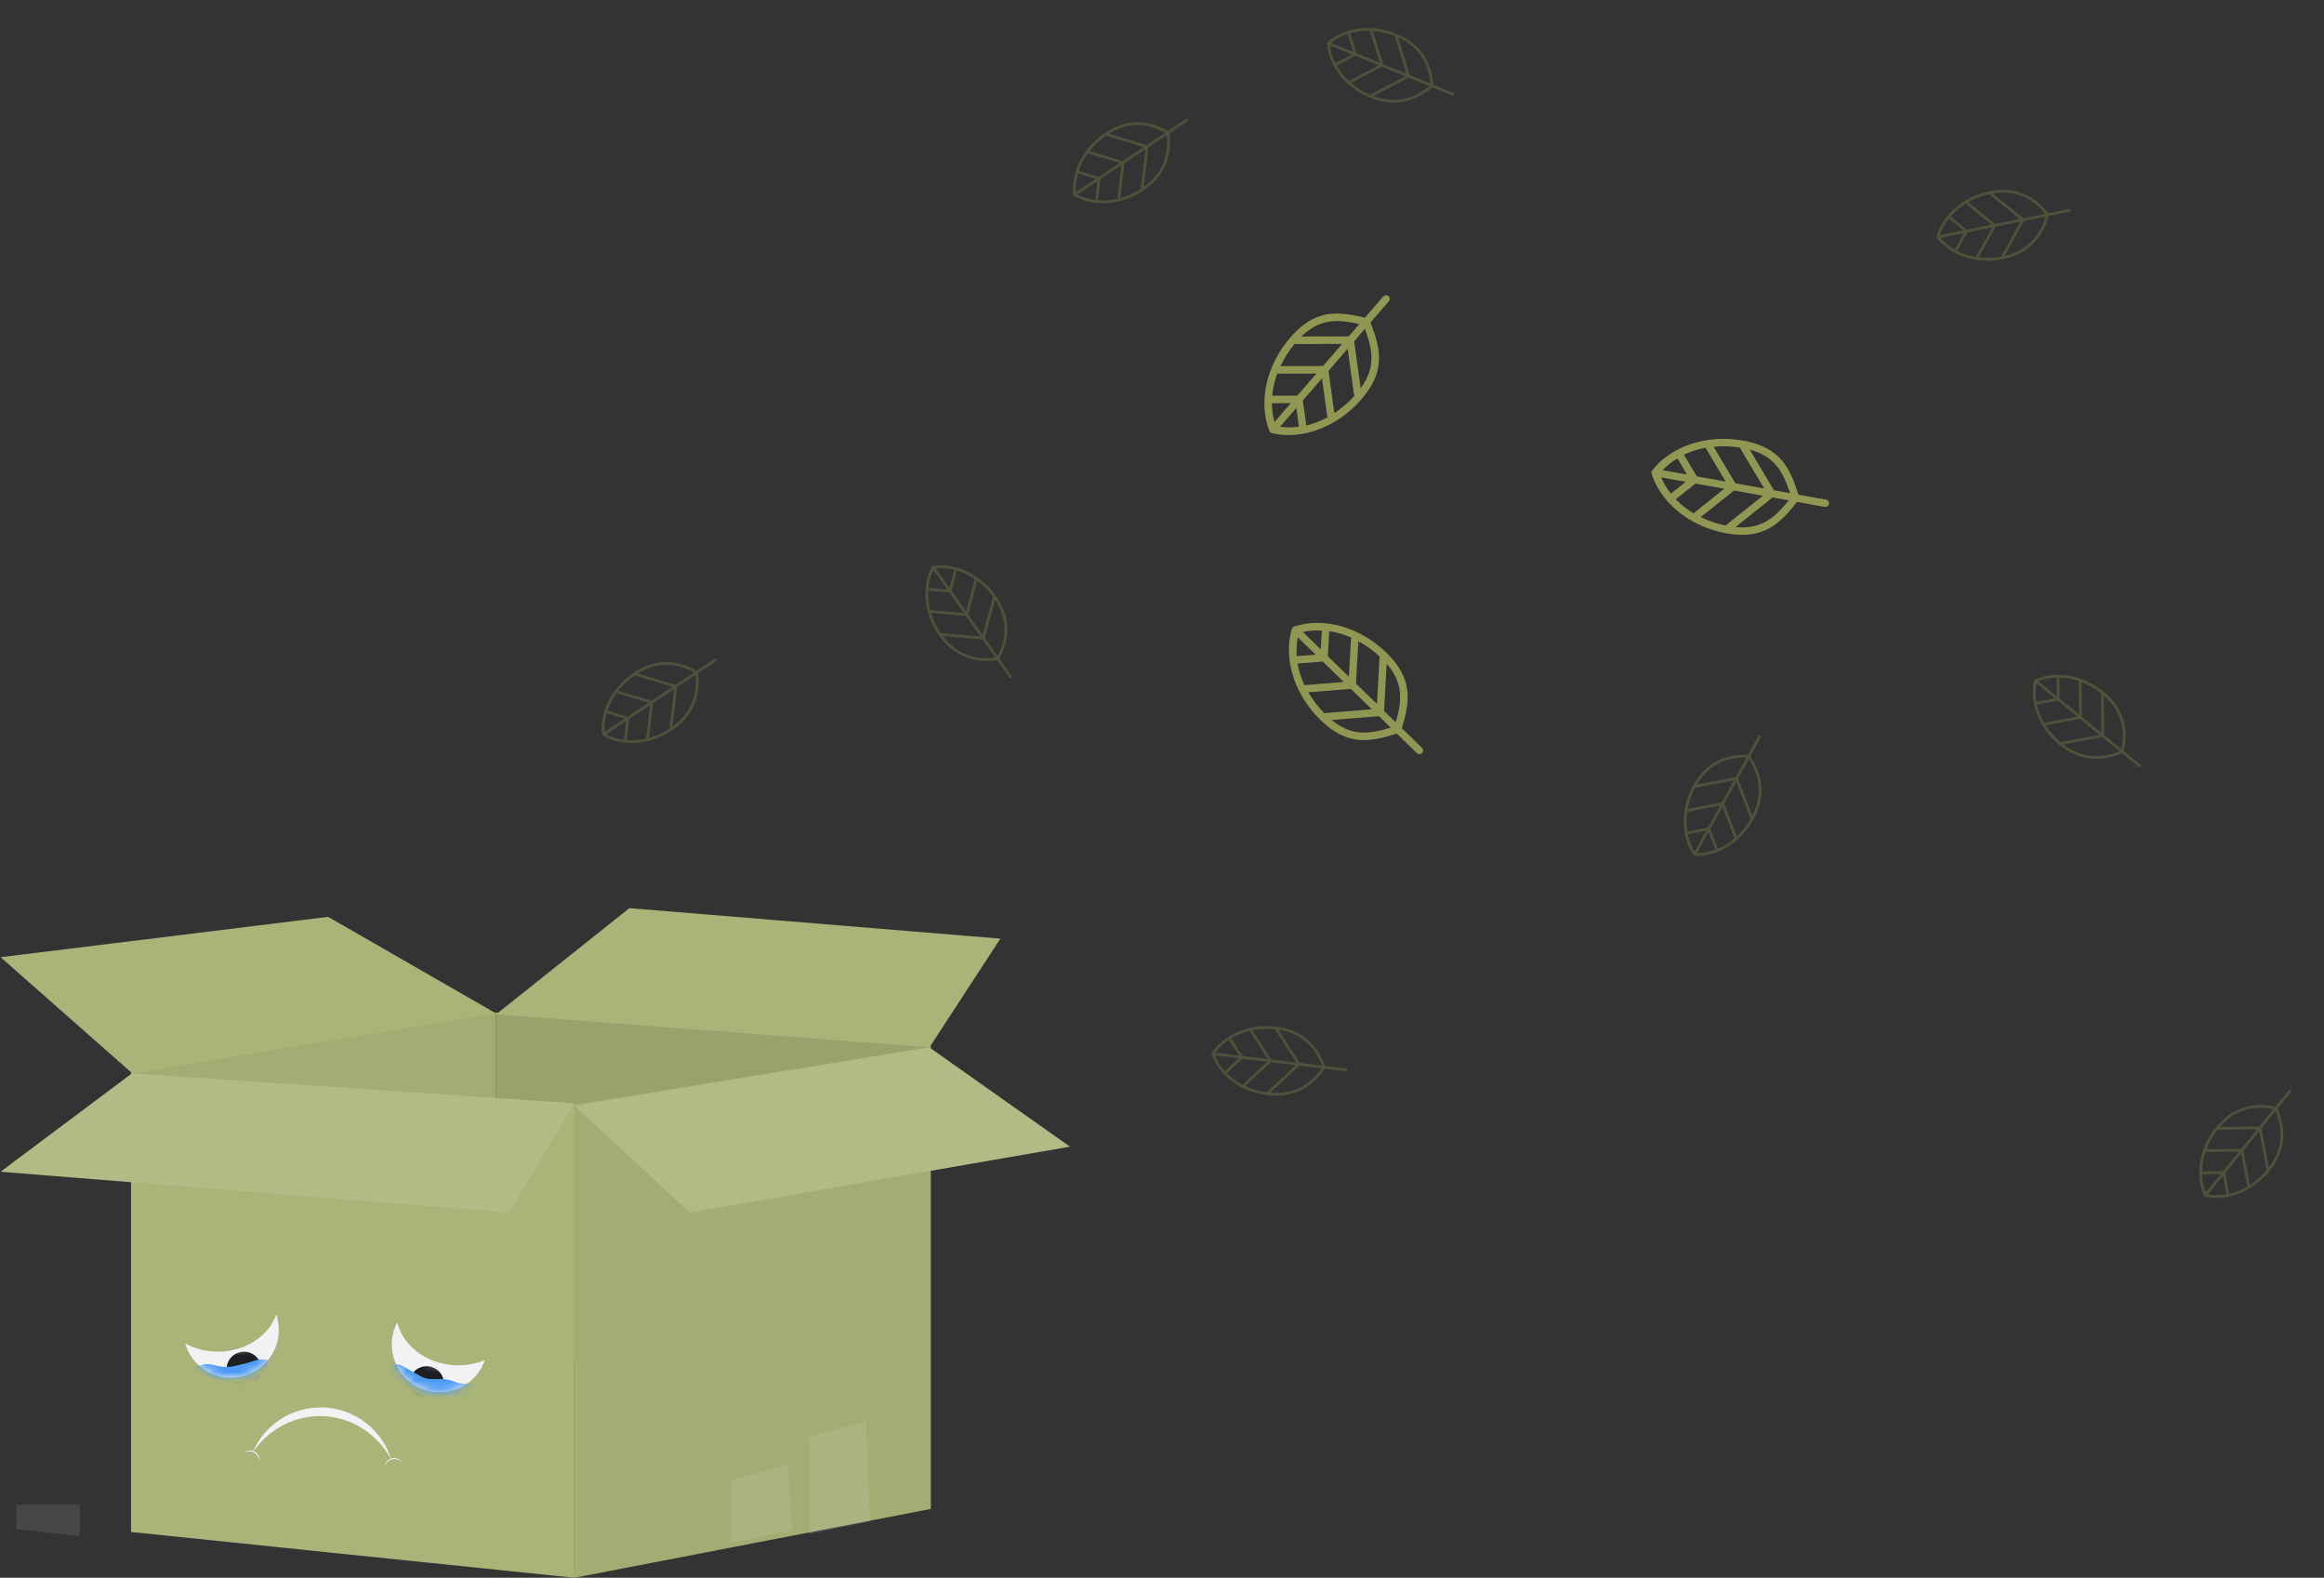 <svg width="277" height="188" viewBox="0 0 277 188" fill="none" xmlns="http://www.w3.org/2000/svg">
<rect x="0" y="0" width="277" height="188" fill="#333333" stroke="none"/>
<path opacity="0.1" d="M9.509 179.27V183.046L1.957 182.214V179.27H9.509Z" fill="white"/>
<path d="M15.613 127.77L59.135 120.646V162.095L17.784 159.917L15.613 127.77Z" fill="#AAB479"/>
<path opacity="0.05" d="M15.613 127.77L59.135 120.646V162.095L17.784 159.917L15.613 127.77Z" fill="black"/>
<path d="M59.133 120.646L110.944 124.574L108.077 160.645L59.133 162.095V120.646Z" fill="#AAB479"/>
<path opacity="0.1" d="M59.133 120.646L110.944 124.574L108.077 160.645L59.133 162.095V120.646Z" fill="black"/>
<path d="M75.016 108.21L59.133 120.861L110.792 124.79L119.234 111.844L75.016 108.21Z" fill="#AAB479"/>
<path d="M0.07 114.056L39.109 109.248L59.135 120.761L15.771 127.9L0.07 114.056Z" fill="#AAB479"/>
<path d="M68.461 131.525V188L48.156 185.904L39.324 184.997L36.633 184.714L27.806 183.801L15.613 182.544V127.899L58.953 130.868L68.461 131.525Z" fill="#AAB479"/>
<path d="M110.946 124.791V179.8L94.669 182.941L86.753 184.469L68.461 188V131.593L110.946 124.791Z" fill="#AAB479"/>
<path opacity="0.05" d="M110.946 124.791V179.8L94.669 182.941L86.753 184.469L68.461 188V131.593L110.946 124.791Z" fill="black"/>
<path d="M0.07 139.619L15.73 127.899L68.461 131.474L60.699 144.479L0.07 139.619Z" fill="#AAB479"/>
<path opacity="0.1" d="M0.07 139.619L15.73 127.899L68.461 131.474L60.699 144.479L0.07 139.619Z" fill="white"/>
<path d="M110.752 124.791L68.461 131.747L82.225 144.479L127.526 136.631L110.752 124.791Z" fill="#AAB479"/>
<path opacity="0.1" d="M110.752 124.791L68.461 131.747L82.225 144.479L127.526 136.631L110.752 124.791Z" fill="white"/>
<path opacity="0.1" d="M94.367 182.346L87.113 183.855V176.386L93.908 174.529L94.367 182.346Z" fill="white"/>
<path opacity="0.1" d="M103.691 181.309L96.438 182.819V171.205L103.232 169.348L103.691 181.309Z" fill="white"/>
<path fill-rule="evenodd" clip-rule="evenodd" d="M32.927 156.624C32.032 159.188 29.259 161.056 25.976 161.056C24.535 161.056 23.192 160.696 22.062 160.075C22.757 162.439 24.943 164.165 27.532 164.165C30.679 164.165 33.231 161.613 33.231 158.466C33.231 157.821 33.124 157.202 32.927 156.624Z" fill="#F1F2F3"/>
<mask id="mask0_946_558" style="mask-type:alpha" maskUnits="userSpaceOnUse" x="22" y="156" width="12" height="9">
<path fill-rule="evenodd" clip-rule="evenodd" d="M32.927 156.624C32.032 159.188 29.259 161.056 25.976 161.056C24.535 161.056 23.192 160.696 22.062 160.075C22.757 162.439 24.943 164.165 27.532 164.165C30.679 164.165 33.231 161.613 33.231 158.466C33.231 157.821 33.124 157.202 32.927 156.624Z" fill="white"/>
</mask>
<g mask="url(#mask0_946_558)">
<ellipse cx="29.084" cy="163.131" rx="2.072" ry="2.072" fill="#1D1F22"/>
<path d="M22.521 163.006L22.435 163.006L25.444 164.287C26.063 164.551 26.726 164.687 27.391 164.687L28.508 164.687C30.024 164.687 31.384 163.808 32.01 162.422L32.01 162.225C32.01 162.13 31.94 162.049 31.848 162.035C31.281 161.95 30.706 162 30.168 162.181L29.67 162.348L28.117 162.736C27.408 162.914 26.664 162.921 25.942 162.759L25.335 162.623C24.756 162.492 24.155 162.547 23.617 162.78C23.273 162.929 22.9 163.006 22.521 163.006Z" fill="#4D9AF5"/>
</g>
<path fill-rule="evenodd" clip-rule="evenodd" d="M47.349 157.565C47.988 160.239 50.618 162.38 53.928 162.657C55.317 162.773 56.643 162.546 57.793 162.056C57.024 164.295 54.901 165.904 52.401 165.904C49.254 165.904 46.702 163.352 46.702 160.204C46.702 159.252 46.936 158.354 47.349 157.565Z" fill="#F1F2F3"/>
<mask id="mask1_946_558" style="mask-type:alpha" maskUnits="userSpaceOnUse" x="46" y="156" width="12" height="10">
<path fill-rule="evenodd" clip-rule="evenodd" d="M47.745 156.912C47.92 160.19 50.633 162.793 53.954 162.793C55.495 162.793 56.906 162.233 57.992 161.304C57.479 163.925 55.17 165.902 52.399 165.902C49.252 165.902 46.7 163.351 46.7 160.203C46.7 158.977 47.087 157.842 47.745 156.912Z" fill="white"/>
</mask>
<g mask="url(#mask1_946_558)">
<ellipse cx="2.072" cy="2.072" rx="2.072" ry="2.072" transform="matrix(-1 0 0 1 52.918 162.793)" fill="#1D1F22"/>
<path d="M55.195 164.866L55.981 164.898C57.083 164.943 57.953 165.849 57.953 166.952H52.854C51.964 166.952 51.091 166.715 50.324 166.265L46.114 163.795C46.114 162.857 47.127 162.269 47.941 162.734L50.103 163.97C50.506 164.2 50.962 164.321 51.426 164.321H52.568C53.084 164.321 53.596 164.415 54.078 164.6L54.284 164.679C54.576 164.79 54.883 164.854 55.195 164.866Z" fill="#4D9AF5"/>
</g>
<path fill-rule="evenodd" clip-rule="evenodd" d="M46.645 173.915C45.044 170.974 42.098 168.928 38.634 168.746C35.166 168.563 32.018 170.293 30.117 173.056C31.526 169.748 34.889 167.511 38.687 167.711C42.482 167.911 45.588 170.483 46.645 173.915Z" fill="#F1F2F3"/>
<path fill-rule="evenodd" clip-rule="evenodd" d="M47.887 174.208C47.578 173.91 47.138 173.775 46.709 173.89C46.29 174.003 45.981 174.327 45.856 174.726C45.904 174.28 46.219 173.888 46.679 173.765C47.147 173.639 47.626 173.831 47.887 174.208Z" fill="#F1F2F3"/>
<path fill-rule="evenodd" clip-rule="evenodd" d="M29.092 173.085C29.464 172.887 29.916 172.874 30.294 173.093C30.678 173.315 30.894 173.72 30.902 174.149C30.985 173.697 30.782 173.223 30.362 172.98C29.946 172.74 29.441 172.797 29.092 173.085Z" fill="#F1F2F3"/>
<path d="M151.293 51.331L151.295 51.334C151.299 51.34 151.299 51.345 151.302 51.352C151.33 51.428 151.379 51.488 151.438 51.534C151.484 51.57 151.541 51.596 151.602 51.612C152.816 51.9 154.094 51.909 155.366 51.671C155.376 51.67 155.381 51.674 155.388 51.67C155.398 51.669 155.407 51.663 155.417 51.661C157.908 51.185 160.37 49.763 162.256 47.584C165.167 44.226 164.585 41.64 163.354 38.42L165.529 35.908C165.693 35.719 165.677 35.439 165.494 35.279C165.297 35.104 165.033 35.144 164.869 35.333L162.694 37.844C159.347 37.066 156.713 36.846 153.8 40.207C150.936 43.504 149.954 47.867 151.293 51.331L151.293 51.331ZM151.606 48.041L153.851 48.038L151.908 50.279C151.708 49.562 151.609 48.811 151.606 48.041L151.606 48.041ZM152.234 44.513L156.913 44.508L154.629 47.144L151.629 47.149C151.713 46.273 151.915 45.385 152.234 44.513L152.234 44.513ZM154.295 40.989L159.968 40.981L157.686 43.614L152.624 43.621C153.057 42.703 153.611 41.813 154.295 40.989L154.295 40.989ZM159.04 49.219L158.346 44.19L160.631 41.554L161.412 47.195C160.692 47.992 159.89 48.666 159.04 49.219L159.04 49.219ZM155.699 50.698L155.286 47.718L157.571 45.082L158.213 49.731C157.4 50.17 156.553 50.497 155.699 50.699L155.699 50.698ZM152.568 50.855L154.513 48.611L154.822 50.846C154.061 50.95 153.307 50.952 152.568 50.855L152.568 50.855ZM162.178 46.265L161.404 40.661L162.683 39.184C163.627 41.743 163.983 43.778 162.178 46.265L162.178 46.265ZM162.023 38.612L160.744 40.09L155.105 40.099C157.318 37.956 159.374 38.029 162.023 38.613L162.023 38.612Z" fill="#8F9753"/>
<path d="M154.28 74.636L154.278 74.638C154.271 74.641 154.266 74.641 154.259 74.644C154.182 74.668 154.119 74.713 154.07 74.769C154.032 74.813 154.002 74.869 153.982 74.929C153.626 76.124 153.544 77.4 153.709 78.683C153.71 78.693 153.705 78.698 153.709 78.705C153.709 78.715 153.715 78.725 153.716 78.734C154.049 81.249 155.329 83.788 157.397 85.794C160.584 88.892 163.199 88.458 166.483 87.413L168.867 89.727C169.047 89.902 169.327 89.902 169.497 89.729C169.684 89.542 169.659 89.276 169.48 89.101L167.096 86.787C168.064 83.49 168.433 80.872 165.244 77.772C162.115 74.726 157.816 73.496 154.28 74.636L154.28 74.636ZM157.548 75.136L157.423 77.377L155.296 75.31C156.023 75.151 156.779 75.095 157.548 75.136L157.548 75.136ZM161.034 75.963L160.773 80.636L158.271 78.205L158.437 75.21C159.307 75.344 160.182 75.595 161.034 75.963L161.034 75.963ZM164.435 78.222L164.12 83.887L161.621 81.458L161.902 76.404C162.794 76.888 163.651 77.492 164.435 78.222L164.435 78.222ZM155.948 82.491L161.008 82.085L163.51 84.516L157.834 84.974C157.079 84.21 156.451 83.371 155.948 82.491L155.948 82.491ZM154.661 79.071L157.661 78.829L160.162 81.26L155.484 81.636C155.092 80.799 154.814 79.935 154.661 79.071L154.661 79.071ZM154.683 75.936L156.813 78.006L154.564 78.187C154.503 77.422 154.544 76.668 154.683 75.936L154.683 75.936ZM158.718 85.792L164.358 85.338L165.76 86.699C163.151 87.496 161.098 87.735 158.718 85.792L158.718 85.792ZM166.367 86.073L164.965 84.712L165.278 79.082C167.291 81.413 167.101 83.461 166.367 86.073L166.367 86.073Z" fill="#8F9753"/>
<path d="M196.942 56.031L196.941 56.034C196.937 56.041 196.933 56.044 196.929 56.05C196.878 56.113 196.851 56.185 196.842 56.26C196.835 56.317 196.841 56.38 196.858 56.441C197.23 57.631 197.876 58.735 198.73 59.707C198.736 59.714 198.735 59.721 198.742 59.725C198.748 59.733 198.758 59.738 198.764 59.745C200.446 61.644 202.926 63.034 205.763 63.542C210.136 64.33 212.062 62.51 214.202 59.807L217.472 60.394C217.718 60.439 217.951 60.282 217.995 60.043C218.046 59.785 217.877 59.577 217.63 59.532L214.36 58.946C213.32 55.671 212.164 53.294 207.786 52.505C203.49 51.727 199.237 53.11 196.942 56.031L196.942 56.031ZM199.931 54.62L201.08 56.548L198.16 56.023C198.675 55.485 199.27 55.015 199.931 54.62L199.931 54.62ZM203.284 53.358L205.679 57.378L202.246 56.76L200.71 54.184C201.506 53.809 202.372 53.529 203.284 53.358L203.284 53.358ZM207.367 53.331L210.272 58.204L206.842 57.586L204.251 53.238C205.261 53.141 206.309 53.163 207.367 53.331L207.367 53.331ZM202.714 61.613L206.684 58.449L210.117 59.066L205.666 62.618C204.613 62.407 203.624 62.062 202.715 61.613L202.714 61.613ZM199.736 59.496L202.088 57.619L205.521 58.237L201.852 61.164C201.059 60.689 200.346 60.127 199.736 59.496L199.736 59.496ZM198.002 56.885L200.925 57.411L199.161 58.818C198.683 58.217 198.296 57.569 198.002 56.885L198.002 56.885ZM206.856 62.802L211.279 59.275L213.203 59.62C211.484 61.738 209.916 63.084 206.856 62.802L206.856 62.802ZM213.357 58.761L211.434 58.416L208.546 53.572C211.519 54.38 212.506 56.185 213.357 58.761L213.357 58.761Z" fill="#8F9753"/>
<path opacity="0.3" d="M111.158 67.436C111.151 67.439 111.141 67.442 111.135 67.446C111.133 67.448 111.131 67.447 111.129 67.449C111.127 67.451 111.126 67.453 111.125 67.453C111.119 67.459 111.114 67.464 111.107 67.47C111.101 67.477 111.093 67.483 111.088 67.491C111.085 67.496 111.083 67.499 111.08 67.503C111.079 67.504 111.077 67.505 111.077 67.506C110.638 68.317 110.388 69.221 110.313 70.16C110.311 70.166 110.309 70.171 110.309 70.177C110.308 70.183 110.31 70.191 110.311 70.199C110.172 72.045 110.721 74.025 111.92 75.724C113.581 78.074 115.913 79.065 118.854 78.678L120.321 80.757C120.374 80.833 120.481 80.851 120.557 80.799C120.617 80.757 120.642 80.684 120.624 80.618C120.619 80.599 120.611 80.582 120.599 80.565L119.131 78.488C120.05 76.745 120.295 75.044 119.856 73.405C119.638 72.594 119.255 71.799 118.706 71.022C116.886 68.445 113.941 67.033 111.203 67.422C111.2 67.423 111.199 67.425 111.196 67.424L111.184 67.428C111.175 67.427 111.167 67.432 111.158 67.436L111.158 67.436ZM113.748 67.9L113.169 70.044L111.531 67.723C112.267 67.653 113.016 67.714 113.748 67.9L113.748 67.9ZM111.253 67.917L112.892 70.237L110.661 70.041C110.735 69.294 110.934 68.578 111.253 67.917L111.253 67.917ZM110.637 70.376L113.144 70.596L114.871 73.04L110.876 72.69C110.677 71.916 110.597 71.135 110.636 70.376L110.637 70.376ZM118.331 71.197L117.129 75.651L115.402 73.207L116.479 69.215C117.183 69.737 117.824 70.382 118.365 71.132C118.351 71.149 118.337 71.17 118.331 71.197L118.331 71.197ZM112.216 75.436C112.191 75.433 112.166 75.439 112.143 75.448C111.617 74.685 111.225 73.868 110.972 73.036L115.124 73.4L116.851 75.844L112.216 75.436ZM112.39 75.787L117.103 76.201L118.633 78.366C115.989 78.67 113.94 77.823 112.39 75.787L112.39 75.787ZM118.913 78.175L117.384 76.008L118.606 71.478C120.005 73.617 120.107 75.814 118.913 78.175L118.913 78.175ZM116.186 69.008C116.185 69.008 116.185 69.008 116.185 69.009L115.149 72.848L113.422 70.402L114.073 67.992C114.807 68.216 115.521 68.558 116.186 69.008L116.186 69.008Z" fill="#8F9753"/>
<path opacity="0.3" d="M144.395 125.513C144.392 125.521 144.387 125.53 144.387 125.537C144.387 125.54 144.385 125.541 144.385 125.544C144.385 125.547 144.385 125.549 144.385 125.55C144.385 125.558 144.386 125.565 144.385 125.574C144.387 125.584 144.386 125.594 144.389 125.602C144.39 125.608 144.391 125.611 144.392 125.616C144.392 125.618 144.391 125.62 144.392 125.621C144.7 126.49 145.202 127.282 145.849 127.968C145.853 127.972 145.854 127.978 145.858 127.981C145.863 127.986 145.87 127.99 145.876 127.995C147.153 129.335 148.99 130.256 151.054 130.505C153.911 130.849 156.211 129.783 157.895 127.342L160.422 127.647C160.513 127.658 160.598 127.592 160.61 127.5C160.62 127.427 160.582 127.36 160.521 127.329C160.504 127.32 160.486 127.315 160.465 127.312L157.94 127.008C157.263 125.158 156.165 123.836 154.655 123.063C153.907 122.681 153.061 122.432 152.116 122.318C148.984 121.94 145.961 123.179 144.414 125.471C144.413 125.474 144.414 125.475 144.411 125.477L144.405 125.489C144.399 125.495 144.398 125.504 144.395 125.513L144.395 125.513ZM146.475 123.903L147.678 125.77L144.857 125.43C145.299 124.837 145.846 124.321 146.475 123.903L146.475 123.903ZM144.815 125.766L147.635 126.105L145.994 127.629C145.49 127.073 145.092 126.445 144.815 125.766L144.815 125.766ZM146.226 127.871L148.071 126.159L151.042 126.516L148.104 129.245C147.396 128.874 146.763 128.41 146.226 127.872L146.226 127.871ZM151.994 122.714L154.493 126.592L151.522 126.234L149.282 122.758C150.142 122.586 151.05 122.543 151.969 122.644C151.972 122.667 151.979 122.691 151.994 122.714L151.994 122.714ZM151.039 130.092C151.02 130.109 151.008 130.131 150.999 130.155C150.081 130.034 149.212 129.776 148.424 129.406L151.479 126.57L154.45 126.927L151.039 130.092ZM151.417 130.199L154.884 126.979L157.516 127.296C155.968 129.462 153.966 130.413 151.417 130.199L151.417 130.199ZM157.561 126.961L154.928 126.642L152.387 122.698C154.912 123.095 156.611 124.492 157.562 126.961L157.561 126.961ZM148.932 122.837C148.931 122.838 148.931 122.838 148.933 122.839L151.086 126.181L148.113 125.823L146.762 123.724C147.419 123.329 148.152 123.029 148.932 122.837L148.932 122.837Z" fill="#8F9753"/>
<path opacity="0.3" d="M262.726 142.537C262.731 142.543 262.736 142.552 262.742 142.556C262.744 142.558 262.744 142.56 262.746 142.562C262.749 142.563 262.751 142.564 262.751 142.565C262.758 142.568 262.765 142.572 262.772 142.577C262.781 142.581 262.789 142.587 262.798 142.589C262.803 142.591 262.807 142.592 262.811 142.594C262.813 142.594 262.815 142.597 262.816 142.596C263.715 142.799 264.653 142.795 265.578 142.613C265.583 142.613 265.589 142.614 265.594 142.613C265.601 142.611 265.608 142.607 265.615 142.605C267.43 142.238 269.187 141.174 270.498 139.559C272.31 137.324 272.633 134.81 271.464 132.084L273.068 130.109C273.126 130.037 273.115 129.93 273.044 129.871C272.987 129.824 272.91 129.82 272.852 129.855C272.835 129.865 272.821 129.878 272.808 129.893L271.206 131.869C269.279 131.456 267.575 131.682 266.117 132.548C265.395 132.977 264.734 133.561 264.134 134.3C262.146 136.75 261.584 139.967 262.701 142.498C262.702 142.5 262.704 142.5 262.704 142.503L262.711 142.515C262.713 142.523 262.72 142.53 262.726 142.537L262.726 142.537ZM262.471 139.919L264.692 139.895L262.902 142.101C262.635 141.411 262.49 140.673 262.471 139.918L262.471 139.919ZM263.163 142.316L264.953 140.11L265.369 142.31C264.629 142.441 263.885 142.443 263.163 142.316L263.163 142.316ZM265.697 142.243L265.23 139.769L267.115 137.445L267.86 141.385C267.169 141.787 266.439 142.075 265.697 142.243L265.697 142.243ZM264.404 134.614L269.017 134.565L267.132 136.889L262.997 136.933C263.309 136.114 263.757 135.322 264.332 134.598C264.353 134.607 264.377 134.615 264.404 134.614L264.404 134.614ZM270.14 139.352C270.145 139.377 270.157 139.399 270.172 139.42C269.58 140.132 268.9 140.731 268.167 141.2L267.393 137.104L269.279 134.78L270.14 139.352ZM270.432 139.089L269.553 134.44L271.223 132.381C272.232 134.845 271.971 137.046 270.432 139.089L270.432 139.089ZM270.964 132.164L269.292 134.223L264.6 134.273C266.281 132.347 268.368 131.653 270.964 132.164L270.964 132.164ZM262.877 137.271C262.878 137.272 262.878 137.272 262.879 137.272L266.855 137.23L264.968 139.555L262.472 139.58C262.488 138.813 262.624 138.034 262.877 137.271L262.877 137.271Z" fill="#8F9753"/>
<path opacity="0.3" d="M158.186 5.054C158.181 5.061 158.174 5.069 158.171 5.075C158.171 5.078 158.169 5.078 158.168 5.081C158.167 5.084 158.167 5.086 158.166 5.087C158.165 5.094 158.163 5.102 158.161 5.11C158.159 5.12 158.156 5.129 158.156 5.138C158.156 5.144 158.156 5.148 158.156 5.152C158.156 5.154 158.154 5.156 158.155 5.157C158.22 6.077 158.494 6.974 158.935 7.807C158.937 7.812 158.937 7.818 158.94 7.822C158.943 7.829 158.949 7.834 158.954 7.84C159.828 9.472 161.354 10.848 163.278 11.638C165.94 12.729 168.441 12.313 170.714 10.408L173.068 11.374C173.153 11.409 173.253 11.368 173.289 11.282C173.317 11.214 173.299 11.14 173.248 11.094C173.234 11.081 173.218 11.071 173.199 11.063L170.845 10.098C170.685 8.134 169.978 6.568 168.728 5.421C168.109 4.854 167.359 4.389 166.479 4.027C163.56 2.831 160.317 3.22 158.216 5.019C158.214 5.021 158.214 5.023 158.211 5.024L158.202 5.034C158.195 5.038 158.191 5.046 158.185 5.054L158.186 5.054ZM160.619 4.055L161.282 6.175L158.654 5.097C159.237 4.642 159.902 4.291 160.619 4.055L160.619 4.055ZM158.524 5.409L161.152 6.487L159.165 7.519C158.826 6.849 158.61 6.137 158.524 5.409L158.524 5.409ZM159.324 7.814L161.558 6.654L164.327 7.789L160.769 9.638C160.185 9.092 159.698 8.476 159.323 7.814L159.324 7.814ZM166.256 4.377L167.633 8.78L164.864 7.645L163.63 3.698C164.504 3.761 165.391 3.961 166.25 4.303C166.247 4.326 166.247 4.351 166.256 4.376L166.256 4.377ZM163.373 11.236C163.35 11.247 163.332 11.265 163.317 11.285C162.464 10.924 161.695 10.445 161.035 9.879L164.734 7.957L167.503 9.092L163.373 11.236ZM163.708 11.439L167.907 9.257L170.36 10.263C168.292 11.939 166.109 12.324 163.708 11.439L163.708 11.439ZM170.493 9.951L168.04 8.944L166.639 4.466C168.967 5.52 170.234 7.319 170.493 9.951L170.493 9.951ZM163.271 3.681C163.27 3.682 163.27 3.682 163.271 3.683L164.458 7.477L161.688 6.342L160.944 3.959C161.682 3.753 162.468 3.659 163.271 3.681L163.271 3.681Z" fill="#8F9753"/>
<path opacity="0.3" d="M71.77 87.572C71.773 87.579 71.775 87.59 71.779 87.596C71.781 87.598 71.78 87.6 71.782 87.602C71.784 87.604 71.786 87.605 71.786 87.606C71.791 87.612 71.797 87.618 71.802 87.624C71.809 87.631 71.815 87.639 71.823 87.644C71.828 87.647 71.831 87.649 71.835 87.652C71.836 87.653 71.837 87.656 71.838 87.655C72.636 88.118 73.532 88.394 74.469 88.496C74.475 88.497 74.479 88.5 74.485 88.5C74.492 88.501 74.499 88.5 74.507 88.499C76.349 88.691 78.344 88.2 80.076 87.05C82.473 85.458 83.532 83.155 83.23 80.204L85.35 78.797C85.427 78.747 85.449 78.641 85.398 78.563C85.358 78.501 85.286 78.475 85.22 78.491C85.201 78.495 85.184 78.503 85.166 78.514L83.047 79.922C81.332 78.952 79.638 78.659 77.988 79.051C77.171 79.245 76.365 79.605 75.572 80.131C72.944 81.876 71.447 84.779 71.758 87.527C71.758 87.53 71.76 87.531 71.759 87.534L71.762 87.547C71.762 87.555 71.766 87.563 71.77 87.572L71.77 87.572ZM72.308 84.997L74.434 85.637L72.068 87.208C72.019 86.471 72.101 85.723 72.308 84.997L72.308 84.997ZM72.253 87.491L74.62 85.92L74.36 88.144C73.615 88.049 72.905 87.829 72.253 87.491L72.253 87.491ZM74.693 88.178L74.986 85.678L77.479 84.022L77.014 88.005C76.235 88.182 75.451 88.24 74.693 88.179L74.693 88.178ZM75.736 80.511L80.154 81.841L77.661 83.497L73.702 82.305C74.244 81.616 74.907 80.994 75.672 80.475C75.689 80.49 75.71 80.504 75.736 80.511L75.736 80.511ZM79.797 86.745C79.794 86.771 79.798 86.796 79.807 86.819C79.029 87.323 78.201 87.691 77.362 87.92L77.846 83.78L80.339 82.124L79.797 86.745ZM80.153 86.582L80.703 81.882L82.911 80.415C83.138 83.068 82.233 85.091 80.153 86.582L80.153 86.582ZM82.728 80.131L80.518 81.597L76.025 80.244C78.204 78.908 80.403 78.869 82.728 80.131L82.728 80.131ZM73.486 82.592C73.487 82.593 73.487 82.593 73.488 82.593L77.295 83.739L74.8 85.395L72.41 84.674C72.654 83.947 73.017 83.244 73.486 82.592L73.486 82.592Z" fill="#8F9753"/>
<path opacity="0.3" d="M127.942 23.254C127.945 23.261 127.947 23.271 127.951 23.277C127.953 23.28 127.952 23.281 127.954 23.284C127.956 23.286 127.958 23.287 127.958 23.288C127.963 23.294 127.969 23.299 127.974 23.306C127.981 23.312 127.987 23.321 127.995 23.326C128 23.328 128.003 23.331 128.006 23.334C128.008 23.335 128.009 23.337 128.01 23.337C128.808 23.799 129.704 24.076 130.641 24.178C130.646 24.179 130.651 24.182 130.657 24.182C130.664 24.183 130.671 24.181 130.679 24.181C132.52 24.372 134.515 23.881 136.248 22.732C138.645 21.14 139.704 18.836 139.401 15.886L141.522 14.479C141.599 14.428 141.621 14.322 141.57 14.244C141.53 14.183 141.458 14.156 141.391 14.172C141.372 14.177 141.355 14.185 141.338 14.196L139.219 15.603C137.504 14.634 135.81 14.341 134.16 14.732C133.343 14.926 132.537 15.286 131.744 15.812C129.116 17.557 127.619 20.461 127.93 23.209C127.93 23.212 127.932 23.212 127.931 23.215L127.934 23.228C127.933 23.237 127.938 23.245 127.942 23.254L127.942 23.254ZM128.48 20.679L130.606 21.319L128.24 22.89C128.191 22.152 128.273 21.405 128.48 20.679L128.48 20.679ZM128.425 23.173L130.792 21.602L130.532 23.826C129.787 23.73 129.076 23.511 128.425 23.173L128.425 23.173ZM130.865 23.86L131.158 21.36L133.651 19.704L133.186 23.687C132.406 23.864 131.623 23.922 130.865 23.86L130.865 23.86ZM131.908 16.193L136.326 17.523L133.833 19.178L129.873 17.986C130.416 17.298 131.079 16.676 131.844 16.156C131.861 16.171 131.882 16.186 131.908 16.193L131.908 16.193ZM135.969 22.427C135.966 22.452 135.97 22.477 135.978 22.501C135.201 23.004 134.373 23.372 133.534 23.602L134.018 19.462L136.511 17.806L135.969 22.427ZM136.325 22.263L136.874 17.564L139.083 16.097C139.31 18.749 138.405 20.773 136.325 22.263L136.325 22.263ZM138.9 15.812L136.69 17.278L132.197 15.926C134.376 14.59 136.575 14.55 138.9 15.812L138.9 15.812ZM129.658 18.273C129.658 18.275 129.658 18.275 129.66 18.274L133.467 19.421L130.972 21.077L128.582 20.356C128.826 19.629 129.189 18.926 129.658 18.273L129.658 18.273Z" fill="#8F9753"/>
<path opacity="0.3" d="M230.811 28.24C230.811 28.248 230.81 28.259 230.811 28.266C230.812 28.268 230.811 28.27 230.812 28.272C230.812 28.275 230.814 28.277 230.813 28.278C230.816 28.285 230.819 28.292 230.822 28.301C230.826 28.309 230.828 28.319 230.834 28.327C230.837 28.331 230.839 28.334 230.841 28.339C230.842 28.34 230.842 28.343 230.843 28.343C231.408 29.072 232.134 29.665 232.963 30.113C232.968 30.116 232.971 30.121 232.976 30.123C232.982 30.127 232.99 30.128 232.998 30.13C234.631 31.001 236.664 31.298 238.703 30.886C241.522 30.314 243.371 28.58 244.203 25.733L246.697 25.229C246.787 25.211 246.847 25.121 246.83 25.029C246.816 24.957 246.759 24.906 246.692 24.895C246.672 24.892 246.654 24.893 246.633 24.897L244.14 25.402C242.916 23.858 241.458 22.949 239.782 22.689C238.952 22.561 238.07 22.591 237.137 22.78C234.045 23.406 231.565 25.532 230.817 28.194C230.817 28.197 230.818 28.198 230.816 28.201L230.814 28.214C230.81 28.221 230.811 28.231 230.811 28.24L230.811 28.24ZM232.28 26.058L234.009 27.452L231.224 28.015C231.457 27.314 231.815 26.652 232.28 26.058L232.28 26.058ZM231.29 28.348L234.074 27.784L232.995 29.746C232.341 29.377 231.766 28.905 231.29 28.348L231.29 28.348ZM233.291 29.903L234.504 27.697L237.437 27.103L235.506 30.617C234.717 30.488 233.97 30.246 233.291 29.903L233.291 29.903ZM237.146 23.194L240.737 26.09L237.804 26.685L234.585 24.089C235.347 23.655 236.196 23.329 237.1 23.136C237.11 23.156 237.124 23.177 237.145 23.194L237.146 23.194ZM238.559 30.499C238.546 30.521 238.541 30.546 238.539 30.571C237.63 30.744 236.724 30.773 235.86 30.669L237.869 27.017L240.802 26.422L238.559 30.499ZM238.95 30.482L241.23 26.335L243.828 25.809C243.039 28.351 241.438 29.884 238.95 30.482L238.95 30.482ZM243.766 25.476L241.166 26.001L237.514 23.055C240.036 22.639 242.088 23.431 243.766 25.476L243.766 25.476ZM234.278 24.273C234.277 24.275 234.277 24.275 234.279 24.275L237.373 26.771L234.439 27.365L232.496 25.797C232.996 25.216 233.597 24.701 234.277 24.273L234.278 24.273Z" fill="#8F9753"/>
<path opacity="0.3" d="M242.506 80.981C242.5 80.986 242.491 80.991 242.486 80.997C242.485 80.999 242.483 80.999 242.481 81.001C242.48 81.004 242.479 81.005 242.478 81.006C242.474 81.013 242.47 81.02 242.466 81.027C242.461 81.035 242.455 81.044 242.453 81.053C242.452 81.058 242.451 81.062 242.449 81.066C242.448 81.068 242.446 81.069 242.446 81.07C242.24 81.969 242.24 82.907 242.419 83.832C242.42 83.838 242.418 83.843 242.42 83.849C242.421 83.856 242.425 83.862 242.427 83.87C242.788 85.685 243.845 87.447 245.455 88.764C247.683 90.584 250.196 90.916 252.926 89.757L254.896 91.369C254.967 91.427 255.075 91.417 255.134 91.345C255.181 91.289 255.185 91.212 255.15 91.153C255.14 91.137 255.128 91.123 255.112 91.109L253.142 89.5C253.562 87.575 253.343 85.87 252.482 84.409C252.056 83.685 251.474 83.022 250.738 82.419C248.295 80.422 245.08 79.849 242.545 80.956C242.543 80.957 242.542 80.959 242.539 80.959L242.528 80.966C242.52 80.968 242.513 80.975 242.506 80.98L242.506 80.981ZM245.125 80.735L245.141 82.956L242.941 81.158C243.632 80.894 244.37 80.752 245.125 80.735L245.125 80.735ZM242.726 81.419L244.925 83.217L242.723 83.624C242.595 82.885 242.595 82.141 242.726 81.419L242.726 81.419ZM242.789 83.953L245.264 83.495L247.582 85.389L243.638 86.119C243.24 85.427 242.954 84.695 242.789 83.953L242.789 83.953ZM250.422 82.688L250.455 87.301L248.137 85.407L248.109 81.273C248.927 81.588 249.716 82.038 250.439 82.616C250.429 82.637 250.422 82.661 250.422 82.688L250.422 82.688ZM245.663 88.407C245.638 88.411 245.616 88.423 245.595 88.438C244.885 87.844 244.289 87.161 243.823 86.427L247.922 85.668L250.239 87.562L245.663 88.407ZM245.925 88.699L250.577 87.838L252.63 89.516C250.163 90.515 247.963 90.246 245.925 88.699L245.925 88.699ZM252.848 89.257L250.796 87.577L250.763 82.885C252.682 84.573 253.369 86.663 252.848 89.257L252.848 89.257ZM247.771 81.152C247.77 81.152 247.77 81.152 247.77 81.153L247.798 85.129L245.48 83.234L245.464 80.738C246.23 80.757 247.009 80.896 247.771 81.151L247.771 81.152Z" fill="#8F9753"/>
<path opacity="0.3" d="M201.885 101.943C201.891 101.948 201.898 101.956 201.904 101.96C201.907 101.961 201.907 101.963 201.91 101.964C201.912 101.965 201.914 101.965 201.915 101.966C201.922 101.968 201.93 101.971 201.938 101.974C201.947 101.977 201.956 101.981 201.965 101.982C201.971 101.983 201.975 101.983 201.979 101.984C201.981 101.984 201.983 101.986 201.984 101.985C202.905 102.025 203.827 101.856 204.705 101.512C204.711 101.511 204.716 101.511 204.721 101.509C204.728 101.506 204.734 101.501 204.74 101.497C206.461 100.814 208.002 99.455 209.005 97.634C210.393 95.113 210.264 92.581 208.63 90.106L209.859 87.877C209.903 87.797 209.873 87.693 209.792 87.647C209.728 87.611 209.652 87.621 209.601 87.666C209.586 87.679 209.575 87.694 209.564 87.712L208.338 89.941C206.368 89.876 204.732 90.4 203.45 91.511C202.816 92.061 202.268 92.754 201.809 93.587C200.288 96.35 200.306 99.617 201.853 101.909C201.855 101.911 201.857 101.911 201.858 101.914L201.866 101.924C201.87 101.932 201.878 101.937 201.885 101.943L201.885 101.943ZM201.17 99.412L203.351 98.994L201.981 101.483C201.596 100.851 201.323 100.151 201.17 99.412L201.17 99.412ZM202.276 101.648L203.646 99.159L204.446 101.251C203.741 101.511 203.01 101.645 202.276 101.648L202.276 101.648ZM204.757 101.127L203.858 98.775L205.301 96.153L206.734 99.899C206.125 100.416 205.457 100.83 204.757 101.127L204.757 101.127ZM202.131 93.848L206.662 92.981L205.219 95.603L201.158 96.38C201.32 95.519 201.619 94.66 202.057 93.846C202.079 93.851 202.104 93.854 202.131 93.848L202.131 93.848ZM208.617 97.493C208.626 97.517 208.641 97.537 208.66 97.555C208.204 98.361 207.64 99.07 207.002 99.662L205.515 95.768L206.958 93.146L208.617 97.493ZM208.857 97.183L207.168 92.764L208.446 90.441C209.876 92.686 210.009 94.899 208.857 97.183L208.857 97.183ZM208.152 90.273L206.872 92.596L202.263 93.478C203.576 91.284 205.507 90.231 208.152 90.273L208.152 90.273ZM201.1 96.734C201.101 96.735 201.101 96.735 201.102 96.734L205.007 95.987L203.563 98.61L201.111 99.078C200.99 98.321 200.986 97.529 201.1 96.734L201.1 96.734Z" fill="#8F9753"/>
</svg>
